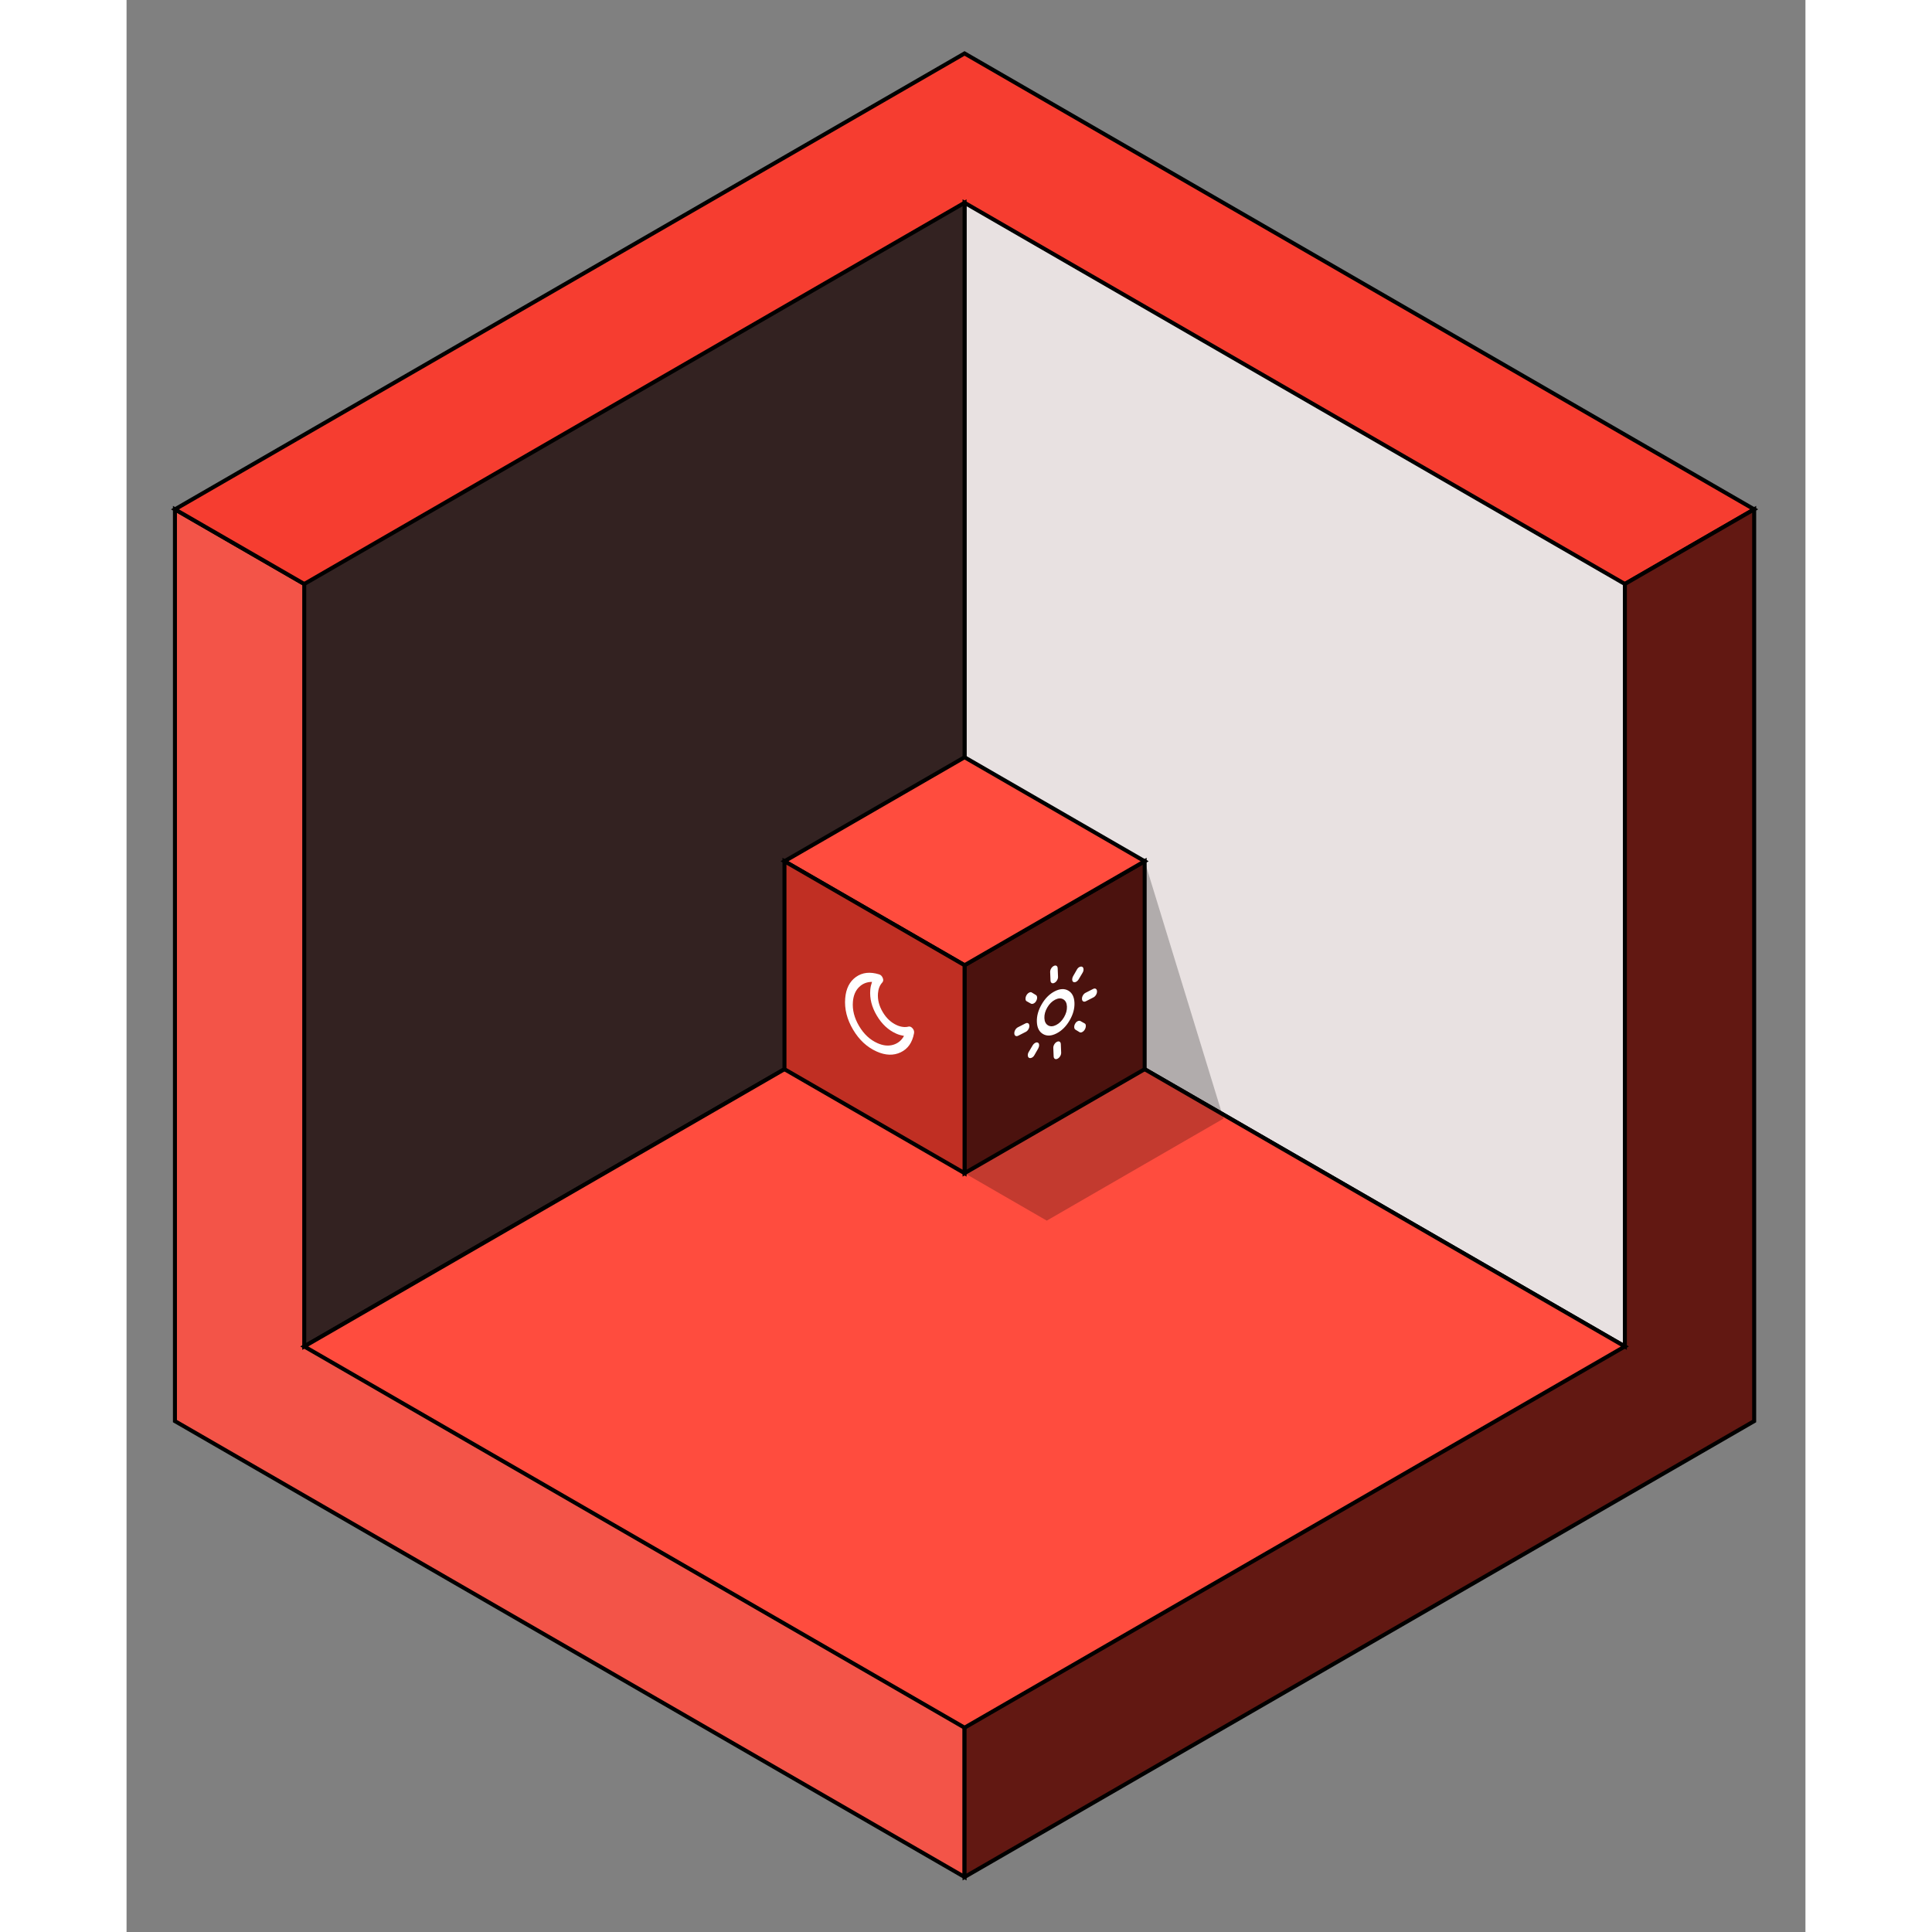 <svg width="200" height="200" viewBox="0 0 398 458" fill="none" xmlns="http://www.w3.org/2000/svg">
    <rect x="0" y="0" width="398" height="458" fill="#808080" stroke="none"/>
    <g clip-path="url(#clip0_306_15)">
        <path d="M385.845 336.886L198.658 444.959L11.471 336.886L11.471 120.741L198.658 12.669L385.845 120.741V336.886Z" fill="#DD4F43"/>
        <path d="M11.471 120.741L198.658 228.814L198.658 444.959L11.471 336.886V120.741Z" fill="#F35448" stroke="black" stroke-width="0.947"/>
        <path d="M198.658 12.669L385.845 120.741L198.658 228.814L11.471 120.741L198.658 12.669Z" fill="#F63D30" stroke="black" stroke-width="0.947"/>
        <path d="M385.845 120.741V336.886L198.658 444.959L198.658 228.814L385.845 120.741Z" fill="#621812" stroke="black" stroke-width="0.947"/>
        <path d="M355.192 319.188L198.659 409.563L42.125 319.188V138.439L198.659 48.064L355.192 138.439V319.188Z" fill="#A1271D"/>
        <path d="M241.352 253.463L198.659 278.112L155.965 253.463V204.164L198.659 179.515L241.352 204.164V253.463Z" fill="#671912"/>
        <path d="M198.658 228.814V48.064L355.192 138.439V319.188L198.658 228.814Z" fill="#E8E1E1" stroke="black" stroke-width="0.947"/>
        <path d="M198.659 48.064V228.814L42.125 319.188V138.439L198.659 48.064Z" fill="#332221" stroke="black" stroke-width="0.947"/>
        <path d="M198.659 228.814L355.192 319.188L198.659 409.563L42.125 319.188L198.659 228.814Z" fill="#FF4C3E" stroke="black" stroke-width="0.947"/>
        <path d="M241.352 204.164L198.658 228.814V278.112L241.352 253.463V204.164Z" fill="#621812" stroke="black" stroke-width="0.947"/>
        <path d="M198.659 179.515L241.352 204.164L198.659 228.814L155.965 204.164L198.659 179.515Z" fill="#FF4C3E" stroke="black" stroke-width="0.947"/>
        <path d="M155.965 204.164L198.659 228.814L198.659 278.112L155.965 253.463V204.164Z" fill="#C02F23" stroke="black" stroke-width="0.947"/>
        <path d="M198.658 278.112L218.146 289.364L260.049 265.171L241.352 204.164L198.658 228.814L198.658 278.112Z" fill="black" fill-opacity="0.237"/>
        <path d="M220.38 242.982C221.123 242.604 221.742 241.991 222.237 241.143C222.733 240.295 222.963 239.455 222.929 238.623C222.895 237.79 222.605 237.215 222.061 236.897C221.518 236.579 220.874 236.609 220.132 236.987C219.389 237.365 218.77 237.978 218.275 238.826C217.779 239.674 217.548 240.514 217.583 241.346C217.617 242.179 217.907 242.754 218.45 243.072C218.994 243.39 219.638 243.36 220.38 242.982ZM220.463 244.98C219.23 245.608 218.159 245.656 217.251 245.124C216.341 244.593 215.858 243.637 215.801 242.254C215.744 240.872 216.129 239.473 216.958 238.055C217.786 236.639 218.817 235.617 220.049 234.989C221.282 234.361 222.353 234.312 223.262 234.843C224.171 235.375 224.654 236.332 224.711 237.715C224.768 239.097 224.383 240.496 223.555 241.912C222.726 243.33 221.695 244.352 220.463 244.98ZM211.387 245.524C211.135 245.652 210.919 245.664 210.741 245.559C210.562 245.455 210.467 245.261 210.455 244.978C210.443 244.695 210.519 244.414 210.682 244.135C210.845 243.857 211.052 243.654 211.305 243.525L213.087 242.617C213.339 242.489 213.555 242.476 213.734 242.58C213.912 242.685 214.007 242.879 214.019 243.162C214.031 243.446 213.955 243.726 213.793 244.004C213.629 244.283 213.422 244.487 213.169 244.616L211.387 245.524ZM227.425 237.352C227.173 237.48 226.957 237.492 226.779 237.387C226.6 237.283 226.505 237.09 226.493 236.807C226.481 236.523 226.557 236.242 226.72 235.963C226.883 235.685 227.09 235.482 227.343 235.353L229.125 234.445C229.377 234.317 229.593 234.305 229.771 234.409C229.95 234.514 230.045 234.708 230.057 234.991C230.069 235.274 229.993 235.554 229.83 235.833C229.667 236.111 229.46 236.315 229.207 236.444L227.425 237.352ZM219.966 232.99C219.714 233.119 219.499 233.131 219.32 233.026C219.141 232.922 219.046 232.728 219.034 232.445L218.951 230.447C218.94 230.164 219.015 229.883 219.179 229.604C219.341 229.326 219.549 229.123 219.801 228.994C220.054 228.865 220.269 228.853 220.448 228.957C220.627 229.062 220.722 229.256 220.733 229.539L220.816 231.537C220.828 231.82 220.752 232.101 220.59 232.379C220.427 232.658 220.219 232.862 219.966 232.99ZM220.711 250.975C220.458 251.104 220.243 251.116 220.065 251.011C219.886 250.907 219.79 250.713 219.778 250.43L219.696 248.432C219.684 248.149 219.76 247.868 219.923 247.589C220.085 247.311 220.293 247.107 220.545 246.979C220.798 246.85 221.014 246.838 221.193 246.943C221.371 247.047 221.466 247.241 221.478 247.524L221.56 249.522C221.572 249.805 221.497 250.086 221.334 250.364C221.171 250.643 220.963 250.846 220.711 250.975ZM214.393 237.922L213.392 237.361C213.206 237.268 213.111 237.079 213.107 236.792C213.103 236.505 213.178 236.22 213.333 235.937C213.503 235.646 213.714 235.436 213.967 235.308C214.219 235.179 214.431 235.173 214.603 235.29L215.583 235.887C215.755 236.004 215.846 236.195 215.857 236.462C215.868 236.728 215.796 237.003 215.641 237.286C215.486 237.569 215.286 237.769 215.041 237.885C214.795 238.002 214.579 238.014 214.393 237.922V237.922ZM225.909 244.679L224.929 244.082C224.757 243.965 224.666 243.77 224.655 243.495C224.643 243.22 224.715 242.949 224.871 242.683C225.026 242.4 225.227 242.2 225.472 242.084C225.717 241.967 225.933 241.955 226.119 242.047L227.12 242.608C227.306 242.701 227.401 242.89 227.405 243.177C227.409 243.464 227.334 243.749 227.179 244.032C227.009 244.323 226.798 244.533 226.545 244.661C226.293 244.79 226.081 244.796 225.909 244.679ZM224.462 232.791C224.276 232.699 224.181 232.513 224.178 232.234C224.173 231.956 224.249 231.676 224.404 231.393L225.295 229.842C225.45 229.559 225.654 229.357 225.907 229.236C226.16 229.116 226.379 229.103 226.565 229.195C226.751 229.304 226.85 229.5 226.862 229.783C226.874 230.066 226.794 230.345 226.624 230.619L225.709 232.156C225.539 232.43 225.334 232.627 225.097 232.748C224.859 232.87 224.648 232.884 224.462 232.791V232.791ZM213.947 250.774C213.761 250.665 213.662 250.469 213.65 250.186C213.638 249.903 213.718 249.624 213.888 249.35L214.803 247.813C214.973 247.539 215.181 247.34 215.427 247.215C215.671 247.09 215.879 247.078 216.05 247.178C216.236 247.27 216.331 247.455 216.335 247.734C216.339 248.013 216.263 248.293 216.108 248.576L215.217 250.127C215.062 250.41 214.858 250.612 214.605 250.732C214.352 250.852 214.133 250.866 213.947 250.774Z" fill="white"/>
        <path d="M177.841 249.28C175.542 248.257 173.669 246.523 172.222 244.078C170.775 241.634 170.155 239.158 170.363 236.65C170.553 234.358 171.403 232.674 172.913 231.598C174.424 230.523 176.256 230.318 178.411 230.985C178.796 231.105 179.08 231.386 179.265 231.83C179.449 232.274 179.411 232.636 179.151 232.916C178.856 233.233 178.624 233.603 178.454 234.027C178.285 234.451 178.179 234.929 178.135 235.46C178.011 236.955 178.385 238.439 179.257 239.913C180.13 241.386 181.251 242.428 182.622 243.038C183.094 243.248 183.568 243.382 184.045 243.44C184.522 243.497 184.954 243.474 185.341 243.371C185.68 243.281 186.009 243.414 186.326 243.77C186.644 244.127 186.762 244.52 186.679 244.948C186.275 247.145 185.223 248.649 183.523 249.459C181.821 250.268 179.927 250.209 177.841 249.28ZM178.007 247.287C179.346 247.884 180.583 248.017 181.715 247.686C182.848 247.354 183.712 246.649 184.306 245.571C183.995 245.518 183.685 245.449 183.376 245.363C183.067 245.278 182.761 245.167 182.456 245.031C180.584 244.198 179.048 242.769 177.85 240.746C176.652 238.723 176.138 236.69 176.308 234.647C176.335 234.315 176.386 233.993 176.459 233.681C176.532 233.369 176.62 233.064 176.724 232.766C175.492 232.768 174.459 233.187 173.625 234.021C172.79 234.855 172.311 236.002 172.19 237.464C172.03 239.391 172.518 241.313 173.654 243.231C174.79 245.149 176.24 246.501 178.007 247.287Z" fill="white"/>
    </g>
    <defs>
        <clipPath id="clip0_306_15">
            <rect width="397.317" height="457.916" fill="white"/>
        </clipPath>
    </defs>
</svg>
